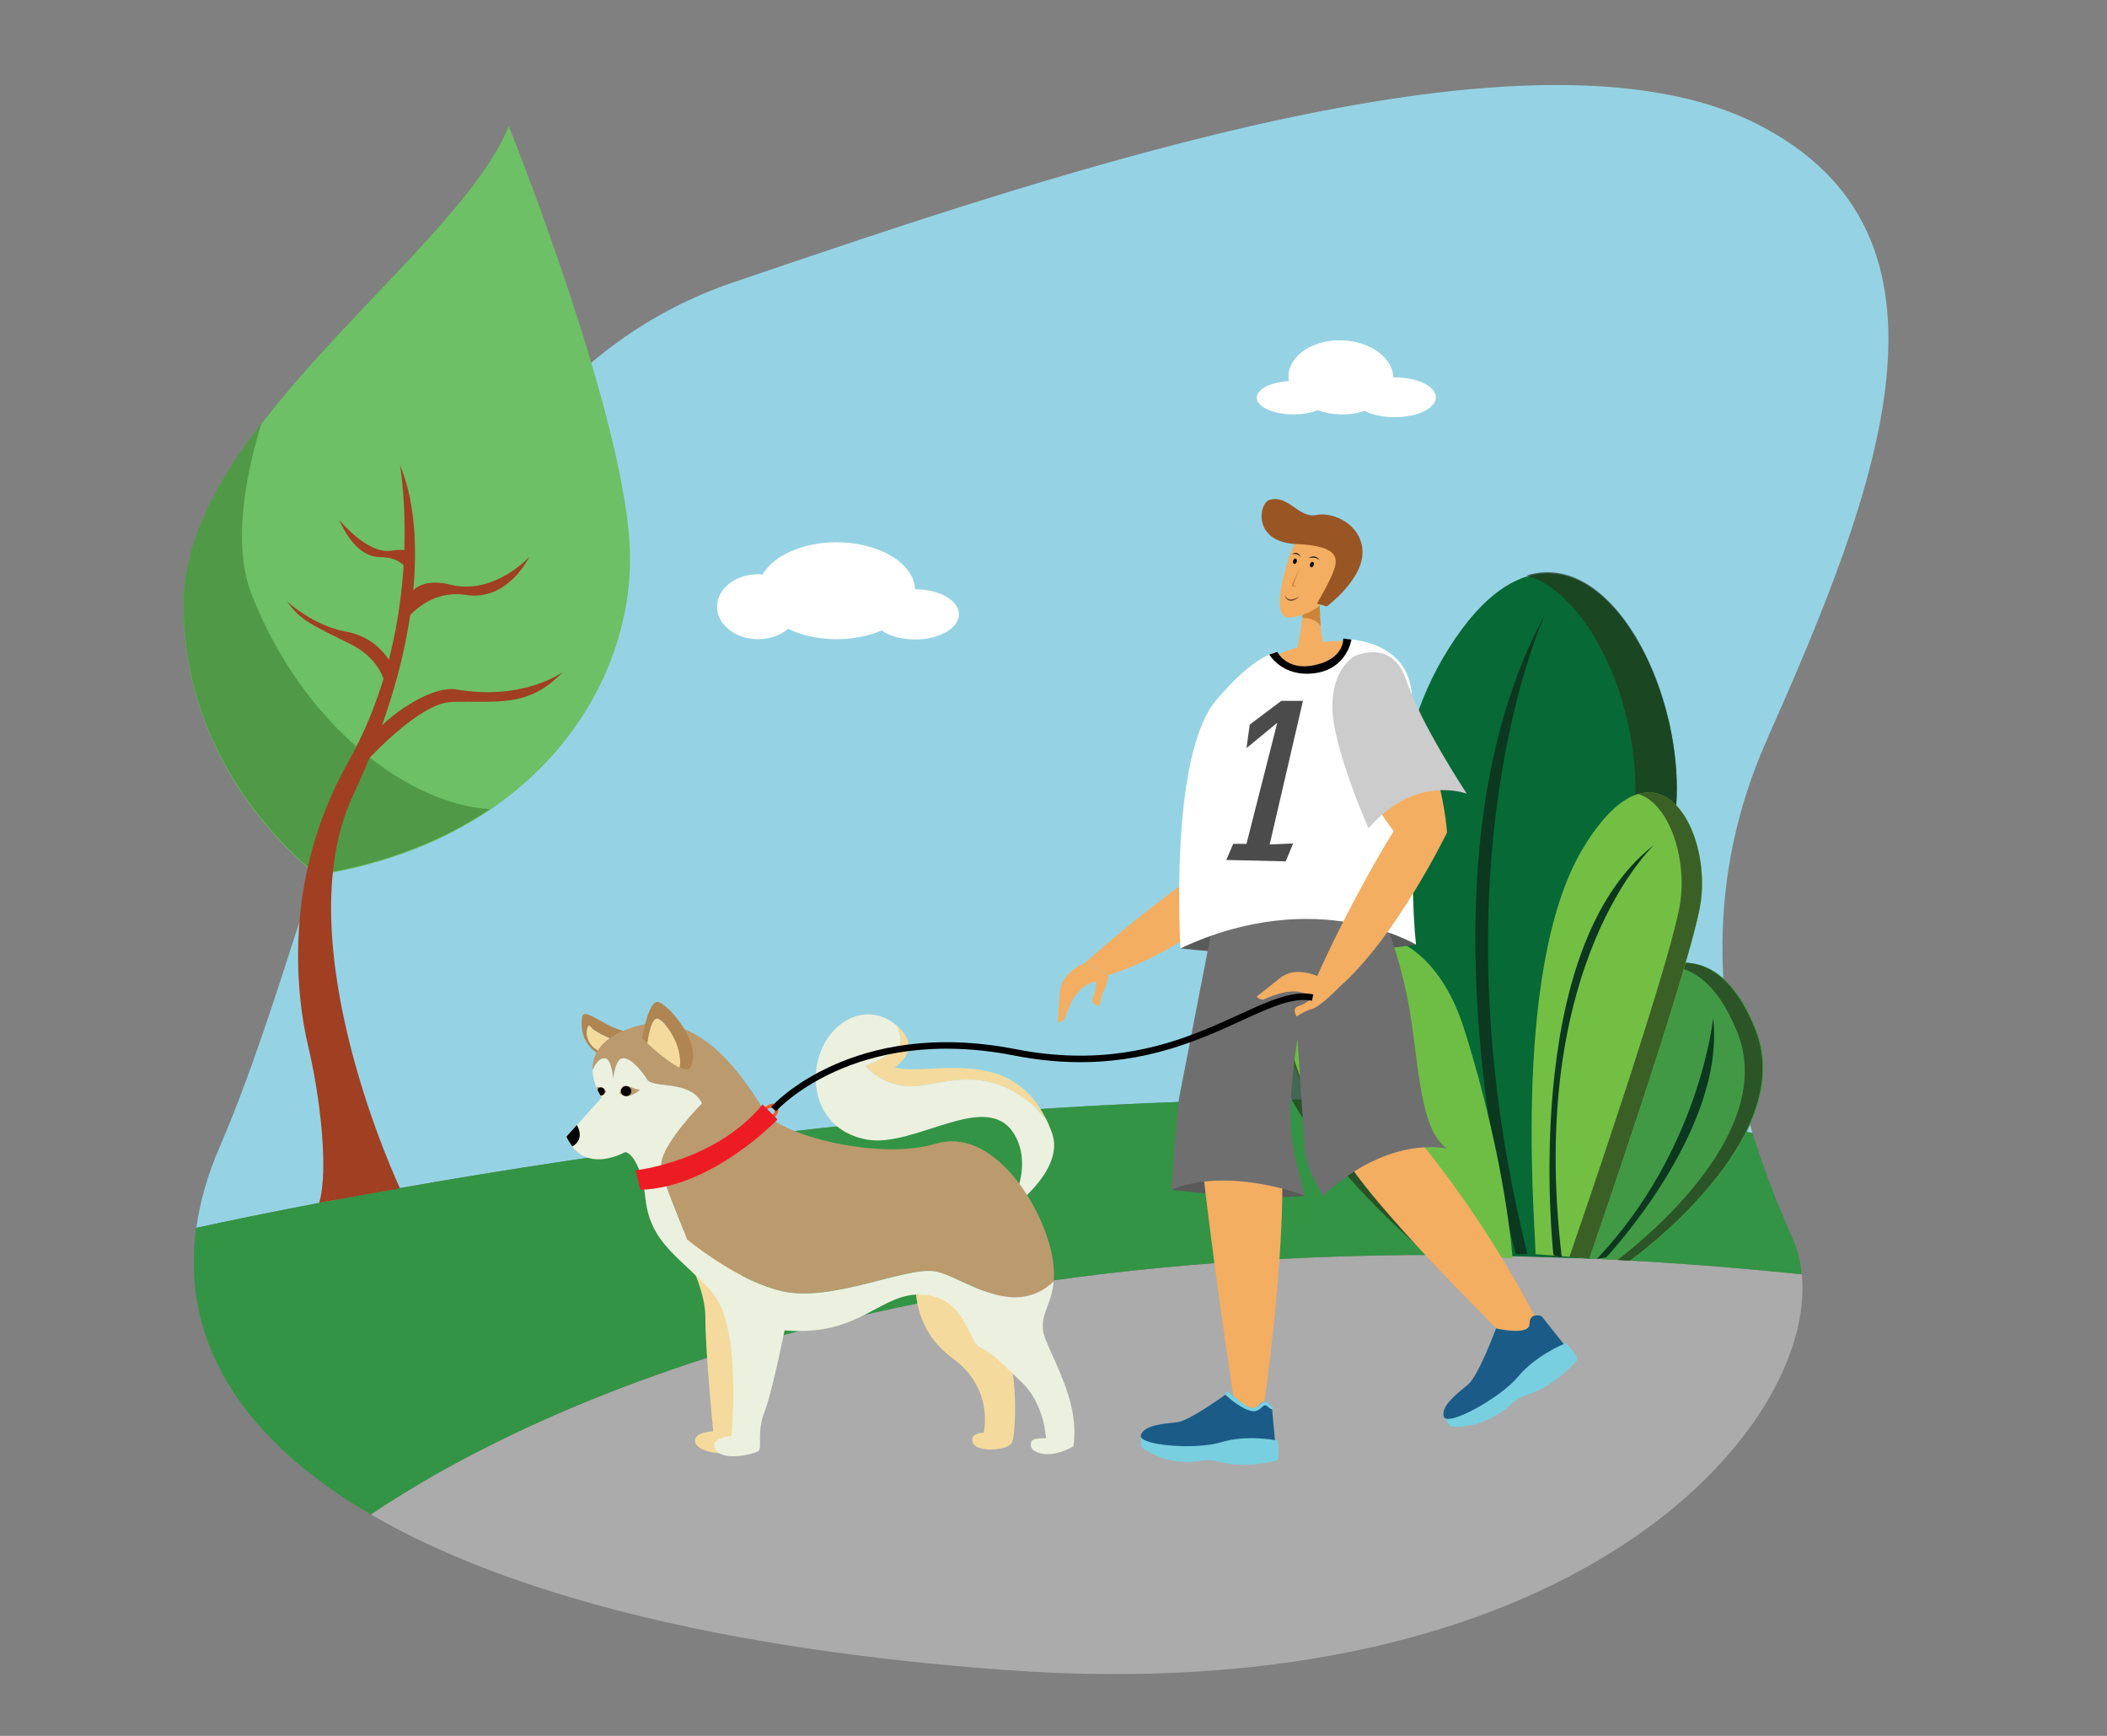 <?xml version="1.0" encoding="utf-8"?>
<!-- Generator: Adobe Illustrator 23.0.1, SVG Export Plug-In . SVG Version: 6.00 Build 0)  -->
<svg version="1.1" id="Layer_1" xmlns="http://www.w3.org/2000/svg" xmlns:xlink="http://www.w3.org/1999/xlink" x="0px" y="0px"
	 viewBox="0 0 2272 1872" style="enable-background:new 0 0 2272 1872;" xml:space="preserve">
<rect x="0" y="0" width="2272" height="1872" fill="#808080" stroke="none"/>
<style type="text/css">
	.st0{fill:#95D3E4;}
	.st1{fill:#ABABAB;}
	.st2{fill:#339445;}
	.st3{fill:#F4DB9D;}
	.st4{fill:#AF8552;}
	.st5{fill:#ECF0DF;}
	.st6{fill:#BB9A6E;}
	.st7{fill:#F15A29;}
	.st8{fill:#ED1C24;}
	.st9{fill:#6DC065;}
	.st10{fill:#509947;}
	.st11{fill:#A03F22;}
	.st12{fill:#FFFFFF;}
	.st13{fill:#076936;}
	.st14{fill:#0B381E;}
	.st15{opacity:0.7;}
	.st16{clip-path:url(#SVGID_2_);fill:#22381A;}
	.st17{fill:#429945;}
	.st18{clip-path:url(#SVGID_4_);fill:#22381A;}
	.st19{fill:#73BF44;}
	.st20{clip-path:url(#SVGID_6_);fill:#22381A;}
	.st21{fill:#6EBE45;}
	.st22{clip-path:url(#SVGID_8_);fill:#22381A;}
	.st23{fill:#F3AE62;}
	.st24{fill:#CE8438;}
	.st25{fill:#595A5A;}
	.st26{fill:#9A5524;}
	.st27{fill:#706F70;}
	.st28{fill:#CCCCCC;}
	.st29{fill:#4C4B4C;}
	.st30{fill:#78CFE0;}
	.st31{fill:#1A5C87;}
	.st32{fill:#754C29;}
	.st33{fill:none;stroke:#000000;stroke-width:7;stroke-miterlimit:10;}
</style>
<path id="sky" class="st0" d="M1889.7,1221.7c-39.7-128-51.7-272.2,15.3-423.3c120-270.5,228-545.5-12-665.5s-740,48-1103.4,172
	S365,941,237,1236.6c-13,30-21.4,59.2-25.3,87.5C506,1260.2,1305.6,1119.9,1889.7,1221.7"/>
<g id="background">
	<path class="st1" d="M399.9,1633.2c148.2,86.4,379.8,145.6,685.1,167.8c609.5,44.3,874.4-259.3,857.9-426.8
		C1039.1,1281.7,567.1,1520.5,399.9,1633.2"/>
	<path class="st2" d="M1942.9,1374.2c-1.4-13.9-4.7-26.8-9.9-38.6c-16.1-36.2-31-74.3-43.3-113.9
		c-584.2-101.9-1383.7,38.5-1678.1,102.4c-17,121.9,48.5,227.6,188.3,309.1C567.1,1520.5,1039.1,1281.7,1942.9,1374.2"/>
</g>
<g id="dog">
	<path class="st3" d="M987.5,1382.5c0,0-5.3,49.5,39.9,82.4c45.1,32.9,33.3,80.2,33.3,80.2s-15.9,0-11.8,10.7
		c4.1,10.7,37.5,9,42.2,0c4.8-9,6.2-81.2-6.2-96.4C1072.4,1444,1069.5,1376.8,987.5,1382.5"/>
	<g>
		<path class="st3" d="M723.8,1323.5c0,0,36.8,57.2,36.8,96.6c0,39.4,8.5,123.5,8.5,123.5s-21.9,0.4-19.5,11.6
			c2.4,11.2,33.1,15.6,47.3,9c0,0-0.9-53.7,2.4-73.8c3.3-20.2,14.7-63.1,14.5-71.6C813.6,1410.3,801.8,1337.3,723.8,1323.5"/>
		<path class="st4" d="M636.6,1106.9c2.4,5.1,20.9,13.1,29.1,16.5l15.2-10.6c-24.1,0.2-51.3-29.1-53.2-15.8
			c-4.3,29.5,18.6,39.9,18.6,39.9l3-2.1C625.1,1125.6,633.8,1100.9,636.6,1106.9"/>
		<path class="st3" d="M636.6,1106.9c-2.8-6-11.5,18.6,12.6,27.9l16.5-11.5C657.5,1120,639,1112,636.6,1106.9"/>
		<path class="st3" d="M964.7,1151c0,0,32-19.2,2.7-44.6c3.2,8.5,5.6,18.6,1.2,23.3c-8.2,9-35.4,19.5-35.4,19.5s17.7,24.1,53.2,22.2
			c31.9-1.7,85.7-28.7,141.3,34.9C1087.5,1125.1,999.8,1161.6,964.7,1151"/>
		<path class="st5" d="M986.4,1171.4c-35.5,1.9-53.2-22.2-53.2-22.2s27.2-10.5,35.4-19.5c4.3-4.7,2-14.8-1.2-23.3
			c-0.1-0.1-0.3-0.3-0.4-0.4c-30-25.6-67.5-7.6-81.5,26.6c-14,34.2-4.6,85.4,47.9,96.1c52.5,10.7,131.7-55.8,160.9-4.5
			c21.3,37.5-7.7,82-7.7,82s62.7-42.8,47.8-84.4c-2-5.6-4.2-10.8-6.6-15.5C1072.1,1142.7,1018.4,1169.7,986.4,1171.4"/>
		<path class="st6" d="M651.8,1141.2c8.2,0,9.2,23,9.5,22c0.3-1,2-21.7,10.5-22c8.5-0.3,19.7,13,26,23c6.2,10,46.7,0,59.1,25.6
			c0,0-41.1,41.1-43.7,64.4c-1.6,13.9,16,50.9,27.7,82.6c17.1,13.6,61.3,46.4,103.1,55.7c53.2,11.8,131.4-26.3,163.6-21.7
			c28.3,4,83.9,53.6,128.6,11c0.8-8.6,0.3-18.7-2.5-31.4c-11.8-53.9-64.4-135.4-124.8-117s-168.2-9.2-184-34.2
			c-15.8-25-67-114.3-140.6-92c-37.2,11.3-45.8,30.6-45.3,47C642,1147.4,646.1,1141.2,651.8,1141.2"/>
		<path class="st5" d="M1127.2,1443.8c-9.1-23.1,6.5-34,9-61.9c-44.7,42.6-100.3-7-128.6-11c-32.2-4.6-110.4,33.5-163.6,21.7
			c-41.8-9.3-86-42.1-103.1-55.7c-11.7-31.7-29.2-68.7-27.7-82.6c2.6-23.3,43.7-64.4,43.7-64.4c-12.5-25.6-52.9-15.6-59.1-25.6
			c-6.2-10-17.4-23.3-26-23c-8.5,0.3-10.2,21-10.5,22c-0.3,1-1.3-22-9.5-22c-5.7,0-9.9,6.2-12.8,13.1c0.5,16.1,9.8,29.3,9.8,29.3
			l-38.1,42.1c19.1,42.7,63.7,16.4,63.7,16.4s16.4,3.3,21.7,51.3c4.4,39.7,28.1,56.9,54.7,82.5c5.6,5.3,11.2,11,16.9,17.4
			c32.9,36.8,21,155.1,21,155.1s-23.4,1.8-17.7,13.8c6.8,14.5,42.1,5.9,46.7,2.6c4.6-3.3-2-20.4,6.6-42.1
			c8.5-21.7,21.7-88.1,21.7-88.1c82.8,7.2,103.4-42.1,149.8-38.5c46.4,3.5,47.3,50.4,61.8,57.4c14.5,7,20.6,14.5,44.7,37.7
			c24.1,23.2,25.6,59.8,25.6,59.8s-7.2-0.3-12.5,1c-5.3,1.3-5.3,9.5-0.1,12.5c18,10.3,42.2-4.9,42.2-4.9
			C1164,1514.8,1139.1,1474,1127.2,1443.8"/>
		<path class="st6" d="M668.1,1178.8c0,0,1.2-7.7,5.9-7.9c4.8-0.2,12.8,5.3,16.6,3.9C690.6,1174.9,676.5,1188,668.1,1178.8"/>
		<path class="st6" d="M653.5,1177.7c0,0-1.4-7.2-10.4-5.1c0,0,5,9.8,4.8,9.6C647.8,1181.8,650.2,1182.3,653.5,1177.7"/>
		<path d="M622,1213.3c0,0,9.7,14.6-4.9,23.1c0,0-5.6-8.2-6.3-10.7L622,1213.3z"/>
		<path d="M680.8,1176.7c0,3-2.5,5.4-5.6,5.4c-3.1,0-5.6-2.4-5.6-5.4s2.5-5.4,5.6-5.4C678.3,1171.3,680.8,1173.7,680.8,1176.7"/>
		<path d="M648,1172.7c-1.8,0-3.2,0.8-3.8,2.4c0,0.2,3.1,6,3.1,6c0.4,0.2,0.2,0.1,0.7,0.1c2.3,0,4.2-1.9,4.2-4.2
			C652.2,1174.6,650.3,1172.7,648,1172.7"/>
		<path class="st3" d="M708.9,1098.6c-6.2-0.9-9.6,16-11,26.4c8.3,7.6,23.9,21.2,35,26.3C737,1128.6,716.8,1099.8,708.9,1098.6"/>
		<path class="st4" d="M708.9,1080.4c-9.9-0.4-16.6,39.2-16.6,39.2s2.2,2.1,5.7,5.3c1.4-10.4,4.8-27.3,11-26.4
			c7.9,1.2,28.1,30,24,52.7c5.5,2.5,9.9,3,11.7-0.6C757.8,1124.2,718.8,1080.9,708.9,1080.4"/>
		<path class="st7" d="M823.2,1195.6c0,0,8.4-8.2,13-4.4c4.6,3.8,3.8,10.5-2,14.3l-3-2.3c0,0,6.9-3.1,3.1-7.1
			c-3.8-4-8.6,1.8-8.6,1.8L823.2,1195.6z"/>
		<path class="st8" d="M685.3,1262.1c0,0,86.1-9.2,137-71l16.1,16.1c0,0-70,73.6-147.8,75.9L685.3,1262.1z"/>
	</g>
</g>
<g id="trees">
	<path class="st9" d="M342.1,943.9c0,0-146.9-106.9-144.1-295.3c2.8-188.4,296.5-376.9,350.6-512.7c0,0,129.9,322.8,130.8,464.9
		C680.2,742.8,574.9,906.7,342.1,943.9"/>
	<path class="st10" d="M271.5,641.5c-20.6-52.3-8-124.6,10.5-185.4c-47.9,62.5-83.1,127-84,191.6
		c-2.8,188.4,144.1,295.3,144.1,295.3c75-12,136.7-37.1,185.9-70.4C440.9,867.2,327.4,783.6,271.5,641.5"/>
	<path class="st11" d="M431.3,1281.5c0,0-125.3-265.6-50.4-424.3c74.8-158.7,78.7-288.9,50.4-355.5c0,0,29.9,167.7-56,320.4
		c-71.7,127.5-55.4,253.7-43,306.1c12.5,52.4,22.4,133,11.9,168.9L431.3,1281.5z"/>
	<path class="st11" d="M377.4,840.5c0,0,68.4-82,109.5-83.5c47.4-1.7,82.4,7.3,119.8-32.2c0,0-41.8,31.2-114.7,18.7
		c-23.7-4.1-65.9,21.6-89.7,48.5C381.6,815.5,377.4,840.5,377.4,840.5"/>
	<path class="st11" d="M416.2,746.3c0,0,1.4-31.9-38.8-52c-40.2-20.1-53.3-24.9-67.9-45.7c0,0,28.4,26.3,63.7,32.6
		c35.3,6.2,48.5,34.6,48.5,34.6L416.2,746.3z"/>
	<path class="st11" d="M434.2,673.5c0,0,23.6-38.8,68.6-31.9c45,6.9,67.9-40.9,67.9-40.9s-38.1,41.6-85.2,29.8
		c-47.1-11.8-51.3,27.7-51.3,27.7V673.5z"/>
	<path class="st11" d="M439.8,616c0,0-5.5-15.2-29.8-15.2c-24.2,0-38.8-27.7-44.3-40.2c0,0,30.4,37.4,56.1,33.3
		c25.7-4.1,18,6.9,18,6.9V616z"/>
</g>
<g id="cloud">
	<path class="st12" d="M986.8,635.5C986.8,635.5,986.8,635.5,986.8,635.5c-1.4-28.1-38.8-50.7-84.7-50.7
		c-36.8,0-68.1,14.5-79.8,34.7c-1.6-0.1-3.3-0.2-4.9-0.2c-24.4,0-44.2,15.7-44.2,35s19.8,35,44.2,35c12.8,0,24.3-4.3,32.4-11.2
		c14.4,7,32.6,11.2,52.3,11.2c18,0,34.7-3.5,48.4-9.4c8.7,6,21.7,9.7,36.3,9.7c26.1,0,47.2-12.1,47.2-27.1
		C1034.1,647.6,1012.9,635.5,986.8,635.5"/>
	<path class="st12" d="M1504,407c-0.5,0-1,0-1.6,0c-0.6-21.3-24.9-39-55.3-40c-31.2-0.9-57,16.2-57.7,38.2c-0.1,2,0.1,3.9,0.4,5.8
		c-19.5,1.1-34.6,8.7-34.6,17.9c0,9.9,17.7,18,39.5,18c10,0,19.2-1.7,26.2-4.5c7.2,2.6,15.3,4.2,23.8,4.5c9.6,0.3,18.7-1.1,26.7-3.9
		c8.1,4.3,19.7,6.9,32.6,6.9c24.5,0,44.3-9.6,44.3-21.5C1548.3,416.6,1528.5,407,1504,407"/>
</g>
<g id="plants">
	<path class="st13" d="M1597.9,1353.7c0,0-183-405.9-41-645.7c142-239.8,292.2,60.2,241,211.7c-39.5,116.9-82.2,437.6-82.2,437.6
		L1597.9,1353.7z"/>
	<path class="st14" d="M1634.5,1352.5c0,0-116.8-419.4,31.9-690.5c0,0-125.3,265.9-19.3,690.5H1634.5z"/>
	<g class="st15">
		<g>
			<defs>
				<rect id="SVGID_1_" x="1646.3" y="617" width="161.8" height="739"/>
			</defs>
			<clipPath id="SVGID_2_">
				<use xlink:href="#SVGID_1_"  style="overflow:visible;"/>
			</clipPath>
			<path class="st16" d="M1646.3,620.5c84.4,26.2,141.4,195.8,106.9,298c-38.1,112.6-79,414-82,436.2l44.5,1.3
				c0,0,42.7-320.6,82.2-437.6C1838.2,799.1,1753.5,587.6,1646.3,620.5"/>
		</g>
	</g>
	<path class="st17" d="M1758.6,1359.4c0,0,183-129.9,135-249.6c-48-119.7-130.8-60-150.1-29.8s-29.6,277.2-29.6,277.2L1758.6,1359.4
		z"/>
	<path class="st14" d="M1732,1356c0,0,129.2-137.2,115.3-258c0,0-14.2,142.1-125.3,259.6L1732,1356z"/>
	<g class="st15">
		<g>
			<defs>
				<rect id="SVGID_3_" x="1744.1" y="1038.2" width="156.4" height="321.3"/>
			</defs>
			<clipPath id="SVGID_4_">
				<use xlink:href="#SVGID_3_"  style="overflow:visible;"/>
			</clipPath>
			<path class="st18" d="M1892.5,1109.8c-27.7-69.1-67-78.4-99.1-68.1c27.6-1.1,57.6,15.7,80,71.6c42.9,107.1-99,222.4-129.3,245.5
				l13.4,0.7C1757.5,1359.4,1940.5,1229.5,1892.5,1109.8"/>
		</g>
	</g>
	<path class="st19" d="M1655.6,1352.5c2.5-5.5-29-304,51.2-437.4c80.3-133.5,142.8-16.4,125.8,66c-17,82.5-118.7,376-118.7,376
		L1655.6,1352.5z"/>
	<path class="st14" d="M1675.1,1353.4c0,0-37.4-330.4,108.8-442.4c0,0-137.8,126.9-99.8,445L1675.1,1353.4z"/>
	<g class="st15">
		<g>
			<defs>
				<rect id="SVGID_5_" x="1692.3" y="854.5" width="143.1" height="502.6"/>
			</defs>
			<clipPath id="SVGID_6_">
				<use xlink:href="#SVGID_5_"  style="overflow:visible;"/>
			</clipPath>
			<path class="st20" d="M1766.5,856.2c35,11,54.4,74.4,44,124.9c-16.3,78.8-109.9,350.4-118.2,374.3l21.5,1.7
				c0,0,101.7-293.6,118.7-376C1845,920.8,1814.9,842.1,1766.5,856.2"/>
		</g>
	</g>
	<path class="st21" d="M1561.4,1355.5c0,0-191.8-158.4-172.9-264.2c19-105.8,145.1-124.4,190.3,18.4
		c45.2,142.8,52.2,246.9,52.2,246.9L1561.4,1355.5z"/>
	<path class="st14" d="M1555.1,1353c0,0-107.3-105-116.2-301c0,0,23.1,174,124.1,301H1555.1z"/>
	<g class="st15">
		<g>
			<defs>
				<rect id="SVGID_7_" x="1367.7" y="1007" width="192.4" height="348.5"/>
			</defs>
			<clipPath id="SVGID_8_">
				<use xlink:href="#SVGID_7_"  style="overflow:visible;"/>
			</clipPath>
			<path class="st22" d="M1392.5,1095.8c9.8-54.5,48-85.8,88.9-83.9c-48.9-17.8-100.8,14.2-112.4,79.1
				c-19,105.8,172.9,264.2,172.9,264.2l18.2,0.3C1529.3,1329,1375.4,1191.1,1392.5,1095.8"/>
		</g>
	</g>
</g>
<g>
	<g>
		<g>
			<path class="st23" d="M1423.2,643.7c0,0-1.5,38.4,6.5,60.8c8,22.4-39.4,16.9-33.4,2.5c6-14.5,9.5-55.3,9.5-55.3L1423.2,643.7z"/>
			<path class="st24" d="M1405,659.8l17.9-9.5c0,0,0.7,20.2,1.2,24.8c0,0-4.5-8.7-19.9-8.8L1405,659.8z"/>
			<path class="st23" d="M1436.7,588.8c-8.3-6.4-35.4-13.5-41.9,0c-6.5,13.5-27.9,80.7-3,77.2c24.9-3.5,38.9-17.4,44.8-31.4
				C1442.7,620.7,1451.7,600.4,1436.7,588.8"/>
			<g>
				<path class="st23" d="M1394.2,755.8c0,0,4.5,111.6-24.4,192.3c0,0-96.8,80.2-174.7,103.5l-25.4-13.1
					c78.9-70.1,148.3-115.5,148.3-115.5s-21.8-92.9-1.2-138.3L1394.2,755.8z"/>
				<path class="st23" d="M1314.4,758.9c39-62.1,143.9-90.3,190.3-46.4c46.3,43.9-14.2,273-14.2,273h-176.4
					C1314.1,985.5,1268.1,832.8,1314.4,758.9"/>
				<path class="st25" d="M1272.9,1022.7c0,0,117.9,15.9,254-4C1526.9,1018.8,1418.5,948.3,1272.9,1022.7"/>
				<path class="st25" d="M1263.1,1283.1c0,0,101.1,12.4,144,6.3C1407.1,1289.4,1330.1,1249.3,1263.1,1283.1"/>
				<path class="st23" d="M1314.1,985.5c0,0-30.3,124.9-21.6,229.4c8.7,104.5,39.8,306.3,39.8,306.3h29.8c0,0,29.8-199,17.9-303.4
					s41.5-112,66.1-232.2H1314.1z"/>
				<path class="st23" d="M1490.5,985.5c0,0,29.9,137.7,29.4,232.2c0,0,74.9,83.8,139.9,211l-28.6,21.3c0,0-157.5-153.7-185.1-208.9
					c-26.9-53.9-58.4-152.5-66.1-255.5H1490.5z"/>
				<path class="st26" d="M1420.1,650.9l10.6,3.1c0,0,38.5-28.5,38.5-58.2c0-29.7-31.1-44.3-49.9-40.4c-18.8,4-30.1-22.6-50.6-16.2
					c-11.2,3.5-18.6,45.5,29.3,47.5c47.9,2,44.3,17,40,29.3C1433.5,628.2,1420.1,650.9,1420.1,650.9"/>
				<path class="st27" d="M1310,985.5h180.5c0,0,19.4,44.6,29.4,103c10.1,58.4,10.7,129.6,40.5,150.2c0,0-61.9-15.8-133.5,50.6
					c0,0-17.9-28-19.7-46.4l-8.1-121.9c0,0-13.2,76-4.7,116.1s12.7,52.2,12.7,52.2s-81.3-31.7-144-6.3c0,0,3-48,8.3-98.7L1310,985.5
					z"/>
				<path class="st23" d="M1195,1051.7c0,0-0.1,7.8-4.3,15.3c-3.4,6-5.2,17.7-5.2,17.7s-10.8-1.1-6.7-9.5c3.7-7.6,3.3-16.9,3.3-16.9
					s-11.1,1.6-20,12.2c-8.8,10.4-12.8,24.8-14.1,27.8c-1.9,4.2-7.4,4-7.4,4s1.2-15.2,2.2-32c1.4-22.2,26.8-31.6,26.8-31.6
					L1195,1051.7z"/>
				<path class="st12" d="M1377.3,703c0,0,0.3,19.2,35.2,16.5c34.8-2.7,36.4-30.4,36.4-30.4s67-1.2,73.3,57.4
					c6.3,58.6-4,190.7,4.7,272.2c0,0-107-64.9-254,4c0,0-12.7-205.9,38-266.9C1352.8,705.4,1377.3,703,1377.3,703"/>
				<path class="st23" d="M1502.9,712.5c0,0,50.4,99.7,57.5,185.2c0,0-54.9,113.2-116.1,166.6l-28.6-1.4
					c42.7-96.5,87.1-166.6,87.1-166.6s-58.4-75.5-58.5-125.4L1502.9,712.5z"/>
				<path class="st28" d="M1460.4,707.8c0,0,41-20.3,56.1,26c15.1,46.3,65.2,122.2,65.2,122.2s-54.9-21.8-106,37.3
					c0,0-39-88.1-39-130.8C1436.7,719.6,1460.4,707.8,1460.4,707.8"/>
				<path d="M1368.7,705.8l8.6-2.8c0,0,9.8,20.4,39.3,14.5c33.4-6.7,31.8-28.9,31.8-28.9l8.9,1.1c0,0-4.7,31.7-39.7,36.3
					C1382.7,730.6,1368.7,705.8,1368.7,705.8"/>
				<polygon class="st29" points="1347.6,781.4 1381.7,755.8 1405,755.8 1369.1,910.7 1394.4,909.6 1386.4,928.9 1322.3,927.4 
					1329.8,910 1344.1,910 1377.3,779.4 1344.1,806.8 				"/>
				<path class="st30" d="M1377.5,1574.4c-4.9,2.7-29.5,6.3-45.7,4.9c-16.1-1.4-23-6.7-37.1-3.9c-14.1,2.8-34.1,0.8-48.4-5.8
					c-14.4-6.6-16.1-10.1-16.1-10.1l0.1-11.8c0,0,24.5,12.4,55.4,10c30.9-2.4,71.2-16.1,91.8-4
					C1377.5,1553.7,1380.5,1572.7,1377.5,1574.4"/>
				<path class="st31" d="M1374.8,1553.1l-3.4-36.7c0,0-7.9-10.6-14.8,0c-6.8,10.6-31.4-15.1-31.4-15.1s-42,31-56,32.5
					c-14,1.5-36,3-39,14c-3,11,59,15.9,86.3,7.6C1343.8,1547,1374.8,1553.1,1374.8,1553.1"/>
				<path class="st30" d="M1321.3,1504.1c0,0-0.1-4.1,4-2.9c0,0,18.4,17.7,26.2,17.3c7.8-0.4,8.6-14.3,20-2.1c0,0,2,1.7,0.3,3.1
					c-1.7,1.4-5.3-4.4-7.9-4c-2.6,0.4-5.9,6.4-11.8,6.4C1340,1521.8,1321.3,1504.1,1321.3,1504.1"/>
				<path class="st30" d="M1700.8,1466.5c-2.7,5.1-22.2,22.4-37.1,30.5c-14.9,8-23.9,7.3-34.7,17.8c-10.8,10.5-29.3,20.2-45.7,22.7
					s-19.9,0.4-19.9,0.4l-6.6-10.3c0,0,28.5-3.2,54.1-23c25.6-19.8,52.9-54.9,78-56.2C1688.9,1448.4,1702.5,1463.3,1700.8,1466.5"/>
				<path class="st31" d="M1686.2,1449.4l-24-30.1c0,0-13-4.7-12.9,8.5c0.1,13.2-36.1,4.8-36.1,4.8s-18.9,51.2-30.3,60.6
					c-11.4,9.4-29.7,23.3-26,34.6c3.6,11.3,60.7-20,79.8-42.9C1655.6,1461.9,1686.2,1449.4,1686.2,1449.4"/>
			</g>
			<path class="st24" d="M1402,611.7c0,0-9.6,19-8.8,20c0.8,1.1,4.4,1.5,4.4,1.5s-2.1-1.1-2.6-2.1C1394.4,630,1402,611.7,1402,611.7
				"/>
			<path class="st32" d="M1385.5,640.6c0,0,0.3,4.7,4.9,5.7c4.6,0.9,10.6-3.1,10.6-3.1s-4.7,5.6-10.3,4.6
				C1385.2,646.7,1385.5,640.6,1385.5,640.6"/>
			<path d="M1416.6,609.4c-0.5,1.6-1.7,2.6-2.8,2.3c-1.1-0.3-1.6-1.8-1.1-3.4c0.5-1.6,1.7-2.6,2.8-2.3
				C1416.6,606.3,1417.1,607.8,1416.6,609.4"/>
			<path d="M1398.3,605.8c-0.5,1.6-1.7,2.6-2.8,2.3c-1.1-0.3-1.6-1.8-1.1-3.4c0.5-1.6,1.7-2.6,2.8-2.3
				C1398.2,602.7,1398.7,604.3,1398.3,605.8"/>
			<path d="M1410.7,602c0,0,7.4-2.7,12.3,2.1C1423,604.1,1418.8,596.8,1410.7,602"/>
			<path d="M1393.1,597.7c0,0,6.2-2,9.7,3.3C1402.8,601,1400,593.3,1393.1,597.7"/>
		</g>
		<path class="st23" d="M1444.4,1064.3c0,0-21.2,21.8-29.5,23.7c-6.7,1.5-16.6,8.1-16.6,8.1s-6.5-8.7,2.5-11.4
			c8.1-2.5,14.7-9,14.7-9s-8.7-7.1-22.5-6.5c-13.6,0.6-26.9,7.4-30,8.4c-4.4,1.4-7.9-2.8-7.9-2.8s12-9.4,25.1-20
			c17.3-14,41.4-1.6,41.4-1.6L1444.4,1064.3z"/>
	</g>
	<path class="st33" d="M834.2,1196c0,0,84.8-95.5,260.4-61.1c178,34.8,262.4-71,320.8-59.1"/>
</g>
</svg>
